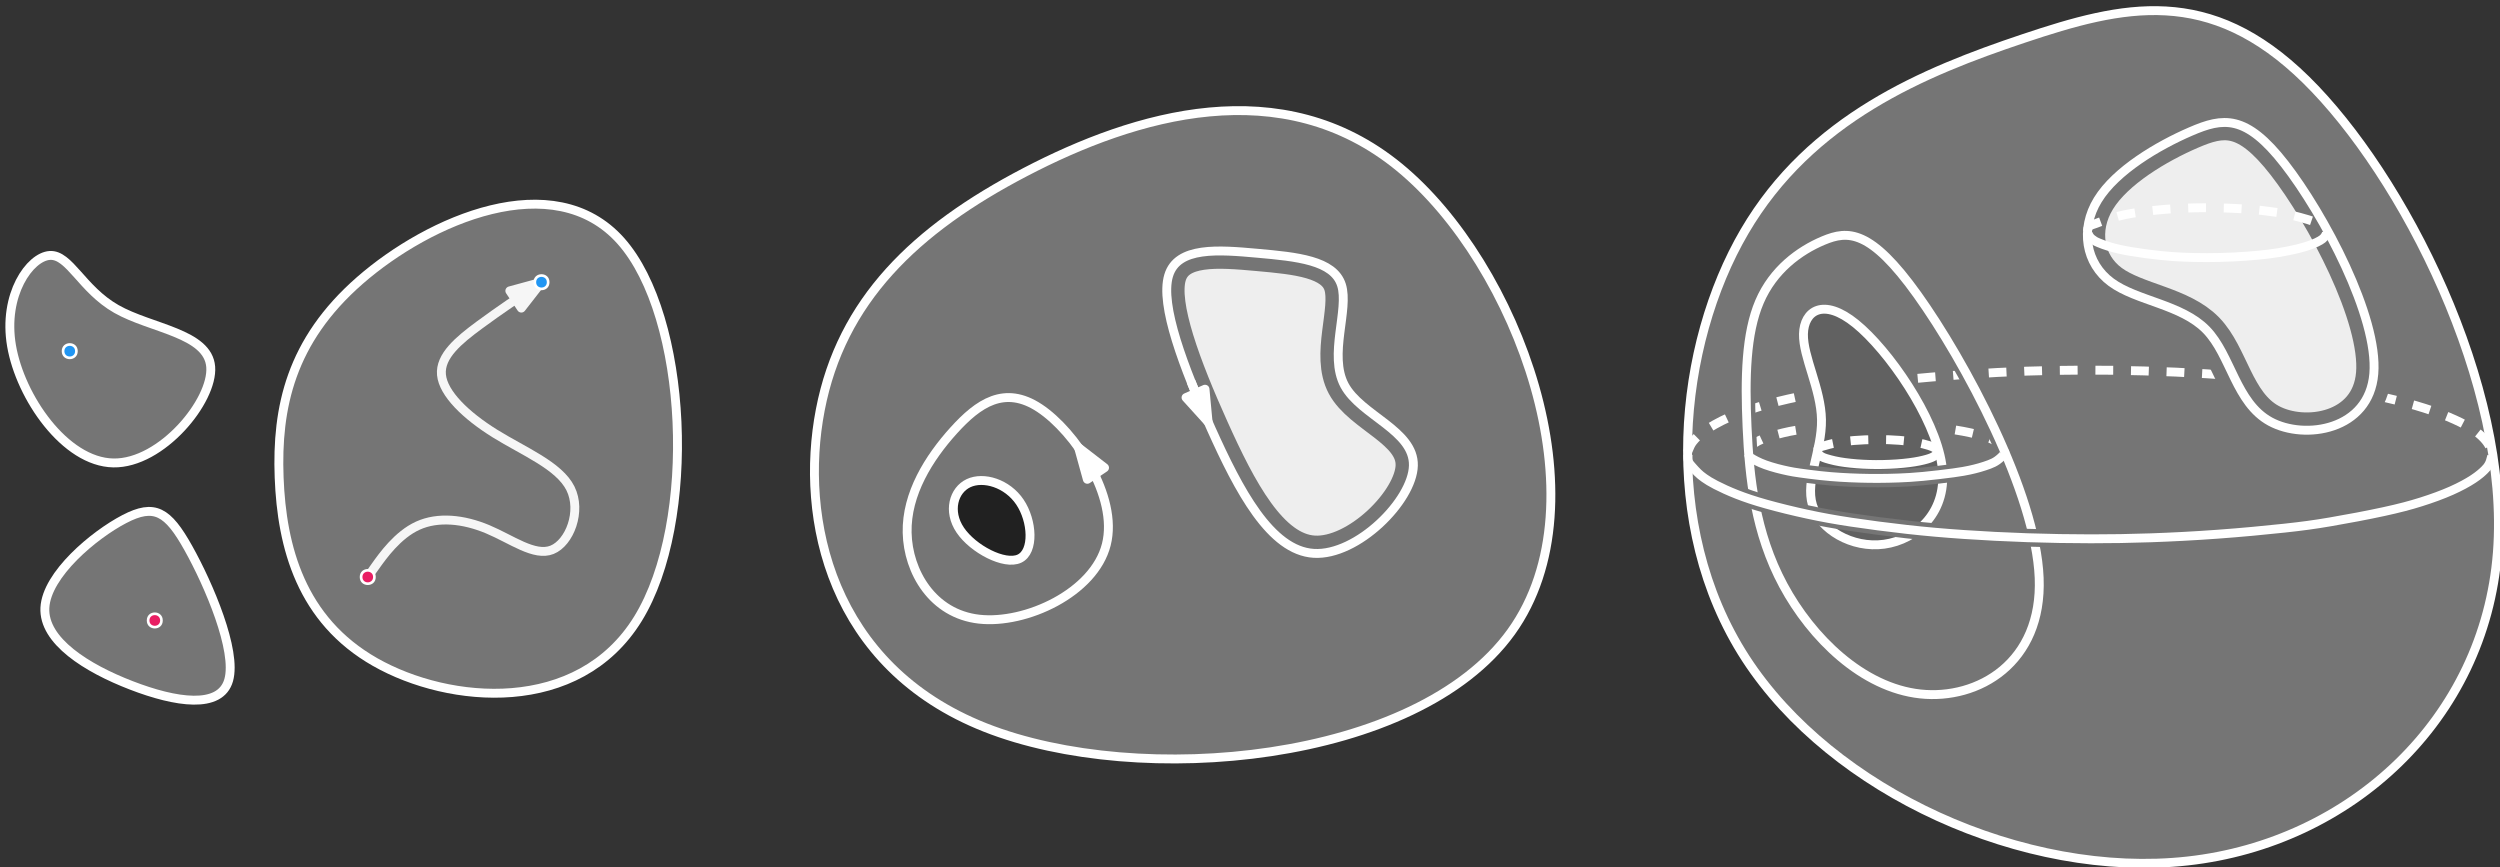 <?xml version="1.0" encoding="UTF-8"?>
<svg xmlns="http://www.w3.org/2000/svg" xmlns:xlink="http://www.w3.org/1999/xlink" width="562pt" height="195pt" viewBox="0 0 562 195" version="1.1">
<rect x="0" y="0" width="562" height="195" fill="#333333" stroke="none"/>
<g id="surface42963">
<path style="fill-rule:evenodd;fill:rgb(45.9%,45.9%,45.9%);fill-opacity:1;stroke-width:2;stroke-linecap:butt;stroke-linejoin:round;stroke:rgb(100%,100%,100%);stroke-opacity:1;stroke-miterlimit:10;" d="M 187.398 233.855 C 182.664 209.297 189.766 176.16 224.48 162.453 C 259.191 148.746 321.52 154.465 342.723 183.953 C 363.926 213.441 344.008 266.695 317.574 288.391 C 291.145 310.086 258.207 300.223 233.453 287.305 C 208.699 274.387 192.133 258.41 187.398 233.855 Z M 187.398 233.855 " transform="matrix(1,0,0,-1,-3,326)"/>
<path style="fill-rule:evenodd;fill:rgb(93.3%,93.3%,93.3%);fill-opacity:1;stroke-width:8;stroke-linecap:butt;stroke-linejoin:round;stroke:rgb(45.9%,45.9%,45.9%);stroke-opacity:1;stroke-miterlimit:10;" d="M 265.703 264.031 C 263.73 257.426 269.055 243.422 275.27 229.613 C 281.48 215.809 288.582 202.199 298.344 201.605 C 308.109 201.012 320.535 213.441 320.73 221.328 C 320.93 229.219 308.898 232.57 305.25 239.375 C 301.598 246.18 306.332 256.438 304.559 261.961 C 302.781 267.484 294.5 268.273 285.723 269.062 C 276.945 269.852 267.676 270.641 265.703 264.031 Z M 265.703 264.031 " transform="matrix(1,0,0,-1,-3,326)"/>
<path style="fill-rule:evenodd;fill:rgb(12.9%,12.9%,12.9%);fill-opacity:1;stroke-width:2;stroke-linecap:butt;stroke-linejoin:round;stroke:rgb(100%,100%,100%);stroke-opacity:1;stroke-miterlimit:10;" d="M 220.73 217.387 C 217.379 215.809 215.996 211.074 218.859 206.832 C 221.719 202.594 228.816 198.844 232.172 200.422 C 235.523 202 235.129 208.902 232.27 213.145 C 229.41 217.383 224.086 218.961 220.73 217.387 Z M 220.73 217.387 " transform="matrix(1,0,0,-1,-3,326)"/>
<path style="fill:none;stroke-width:2;stroke-linecap:butt;stroke-linejoin:round;stroke:rgb(100%,100%,100%);stroke-opacity:1;stroke-miterlimit:10;" d="M 206.926 206.242 C 207.121 197.465 212.645 187.996 223.098 186.812 C 233.551 185.629 248.938 192.73 251.699 203.578 C 254.461 214.426 244.598 229.023 236.707 234.25 C 228.82 239.477 222.902 235.332 217.379 229.219 C 211.855 223.105 206.727 215.02 206.926 206.242 Z M 206.926 206.242 " transform="matrix(1,0,0,-1,-3,326)"/>
<path style="fill:none;stroke-width:2;stroke-linecap:butt;stroke-linejoin:round;stroke:rgb(100%,100%,100%);stroke-opacity:1;stroke-miterlimit:10;" d="M 249.492 218.449 C 249.492 218.449 249.492 218.449 249.281 218.863 C 249.074 219.277 248.66 220.105 248.223 220.91 C 247.785 221.719 247.324 222.5 246.859 223.238 C 246.398 223.977 245.93 224.672 245.695 225.02 C 245.465 225.367 245.465 225.367 245.465 225.367 " transform="matrix(1,0,0,-1,-3,326)"/>
<path style="fill-rule:evenodd;fill:rgb(100%,100%,100%);fill-opacity:1;stroke-width:2;stroke-linecap:butt;stroke-linejoin:round;stroke:rgb(100%,100%,100%);stroke-opacity:1;stroke-miterlimit:10;" d="M 245.465 225.367 L 247.434 218.254 L 251.301 220.855 Z M 245.465 225.367 " transform="matrix(1,0,0,-1,-3,326)"/>
<path style="fill:none;stroke-width:2;stroke-linecap:butt;stroke-linejoin:round;stroke:rgb(100%,100%,100%);stroke-opacity:1;stroke-miterlimit:10;" d="M 265.703 264.031 C 263.73 257.426 269.055 243.422 275.27 229.613 C 281.48 215.809 288.582 202.199 298.344 201.605 C 308.109 201.012 320.535 213.441 320.73 221.328 C 320.93 229.219 308.898 232.57 305.25 239.375 C 301.598 246.18 306.332 256.438 304.559 261.961 C 302.781 267.484 294.5 268.273 285.723 269.062 C 276.945 269.852 267.676 270.641 265.703 264.031 Z M 265.703 264.031 " transform="matrix(1,0,0,-1,-3,326)"/>
<path style="fill:none;stroke-width:2;stroke-linecap:butt;stroke-linejoin:round;stroke:rgb(100%,100%,100%);stroke-opacity:1;stroke-miterlimit:10;" d="M 270.738 240.234 C 270.738 240.234 270.738 240.234 271.062 239.445 C 271.387 238.652 272.039 237.074 272.543 235.867 C 273.051 234.66 273.41 233.824 273.723 233.102 C 274.039 232.383 274.309 231.77 274.441 231.465 C 274.574 231.16 274.574 231.16 274.574 231.16 " transform="matrix(1,0,0,-1,-3,326)"/>
<path style="fill-rule:evenodd;fill:rgb(100%,100%,100%);fill-opacity:1;stroke-width:2;stroke-linecap:butt;stroke-linejoin:round;stroke:rgb(100%,100%,100%);stroke-opacity:1;stroke-miterlimit:10;" d="M 274.574 231.16 L 273.887 238.508 L 269.621 236.629 Z M 274.574 231.16 " transform="matrix(1,0,0,-1,-3,326)"/>
<path style="fill-rule:evenodd;fill:rgb(45.9%,45.9%,45.9%);fill-opacity:1;stroke-width:2;stroke-linecap:butt;stroke-linejoin:round;stroke:rgb(100%,100%,100%);stroke-opacity:1;stroke-miterlimit:10;" d="M 395.164 273.961 C 380.277 248.508 375.949 208.043 395.418 178.008 C 414.891 147.977 458.156 128.379 494.805 132.453 C 531.453 136.523 561.488 164.266 564.414 201.805 C 567.34 239.348 543.16 286.684 521.402 308.062 C 499.641 329.441 480.297 324.859 457.902 317.352 C 435.504 309.844 410.055 299.41 395.164 273.961 Z M 395.164 273.961 " transform="matrix(1,0,0,-1,-3,326)"/>
<path style="fill:none;stroke-width:2;stroke-linecap:butt;stroke-linejoin:round;stroke:rgb(100%,100%,100%);stroke-opacity:1;stroke-dasharray:4;stroke-miterlimit:10;" d="M 382.363 224.34 C 382.363 224.34 382.363 224.34 382.469 224.598 C 382.574 224.855 382.785 225.375 382.973 225.766 C 383.16 226.156 383.324 226.426 383.602 226.777 C 383.879 227.129 384.27 227.57 384.809 228.055 C 385.348 228.543 386.031 229.074 386.961 229.668 C 387.891 230.258 389.066 230.91 390.094 231.426 C 391.117 231.941 391.992 232.32 393.266 232.805 C 394.539 233.289 396.203 233.879 398.07 234.457 C 399.938 235.039 402.004 235.613 405 236.305 C 408 236.992 411.93 237.801 415.512 238.449 C 419.09 239.094 422.32 239.574 425.719 240.012 C 429.113 240.449 432.676 240.844 437.211 241.234 C 441.742 241.625 447.246 242.008 451.961 242.266 C 456.672 242.523 460.598 242.656 464.789 242.73 C 468.984 242.805 473.453 242.82 478.059 242.762 C 482.664 242.699 487.41 242.562 492.062 242.352 C 496.711 242.137 501.27 241.844 504.691 241.59 C 508.113 241.34 510.406 241.125 513.137 240.828 C 515.871 240.531 519.043 240.152 522.473 239.66 C 525.906 239.172 529.594 238.574 533.254 237.863 C 536.918 237.152 540.551 236.328 543.695 235.488 C 546.844 234.648 549.5 233.793 551.746 232.938 C 553.996 232.082 555.836 231.223 557.23 230.469 C 558.625 229.711 559.574 229.055 560.34 228.41 C 561.109 227.762 561.695 227.121 562.113 226.531 C 562.527 225.938 562.777 225.395 562.902 225.121 C 563.027 224.848 563.027 224.848 563.027 224.848 " transform="matrix(1,0,0,-1,-3,326)"/>
<path style="fill:none;stroke-width:2;stroke-linecap:butt;stroke-linejoin:round;stroke:rgb(100%,100%,100%);stroke-opacity:1;stroke-dasharray:4;stroke-miterlimit:10;" d="M 395.93 224.77 C 395.93 224.77 395.93 224.77 396.031 224.941 C 396.133 225.113 396.332 225.457 396.691 225.805 C 397.047 226.152 397.559 226.5 398.156 226.82 C 398.754 227.137 399.441 227.422 400.43 227.742 C 401.418 228.062 402.715 228.418 403.797 228.68 C 404.879 228.941 405.75 229.109 406.652 229.262 C 407.555 229.418 408.484 229.559 409.801 229.719 C 411.117 229.879 412.816 230.059 414.148 230.184 C 415.48 230.305 416.449 230.371 417.566 230.43 C 418.684 230.488 419.957 230.543 421.301 230.578 C 422.648 230.609 424.07 230.629 425.691 230.613 C 427.312 230.598 429.133 230.555 430.602 230.5 C 432.066 230.445 433.18 230.379 434.754 230.246 C 436.328 230.109 438.359 229.906 440.062 229.691 C 441.766 229.48 443.133 229.258 444.293 229.043 C 445.457 228.824 446.41 228.613 447.223 228.406 C 448.031 228.203 448.695 228.012 449.223 227.844 C 449.754 227.672 450.152 227.531 450.621 227.328 C 451.086 227.129 451.629 226.871 452 226.676 C 452.371 226.48 452.574 226.348 452.676 226.281 C 452.777 226.215 452.777 226.215 452.777 226.215 " transform="matrix(1,0,0,-1,-3,326)"/>
<path style="fill:none;stroke-width:4;stroke-linecap:butt;stroke-linejoin:round;stroke:rgb(45.9%,45.9%,45.9%);stroke-opacity:1;stroke-miterlimit:10;" d="M 408.418 250.922 C 408.301 245.77 412.355 238.586 412.473 231.637 C 412.59 224.684 408.766 217.965 410.445 212.465 C 412.125 206.961 419.309 202.676 426.547 203.66 C 433.789 204.645 441.086 210.898 439.523 221.559 C 437.957 232.215 427.531 247.273 420.176 253.238 C 412.82 259.207 408.535 256.078 408.418 250.922 Z M 408.418 250.922 " transform="matrix(1,0,0,-1,-3,326)"/>
<path style="fill-rule:evenodd;fill:rgb(38%,38%,38%);fill-opacity:1;stroke-width:2;stroke-linecap:butt;stroke-linejoin:round;stroke:rgb(100%,100%,100%);stroke-opacity:1;stroke-miterlimit:10;" d="M 408.418 250.922 C 408.301 245.77 412.355 238.586 412.473 231.637 C 412.59 224.684 408.766 217.965 410.445 212.465 C 412.125 206.961 419.309 202.676 426.547 203.66 C 433.789 204.645 441.086 210.898 439.523 221.559 C 437.957 232.215 427.531 247.273 420.176 253.238 C 412.82 259.207 408.535 256.078 408.418 250.922 Z M 408.418 250.922 " transform="matrix(1,0,0,-1,-3,326)"/>
<path style="fill:none;stroke-width:2;stroke-linecap:butt;stroke-linejoin:round;stroke:rgb(100%,100%,100%);stroke-opacity:1;stroke-dasharray:4;stroke-miterlimit:10;" d="M 411.621 224.773 C 411.621 224.773 411.621 224.773 411.633 224.828 C 411.645 224.883 411.668 224.992 411.691 225.109 C 411.715 225.223 411.742 225.34 411.98 225.453 C 412.223 225.566 412.676 225.672 413.031 225.77 C 413.387 225.867 413.645 225.953 414.117 226.078 C 414.59 226.207 415.277 226.371 416.188 226.531 C 417.098 226.691 418.227 226.852 419.734 226.973 C 421.238 227.098 423.121 227.184 424.941 227.191 C 426.762 227.199 428.523 227.129 430.012 227.012 C 431.496 226.898 432.707 226.742 433.824 226.531 C 434.941 226.32 435.965 226.059 436.656 225.836 C 437.348 225.613 437.711 225.434 437.98 225.258 C 438.246 225.082 438.414 224.914 438.512 224.746 C 438.609 224.574 438.633 224.406 438.645 224.32 C 438.656 224.238 438.656 224.238 438.656 224.238 " transform="matrix(1,0,0,-1,-3,326)"/>
<path style="fill:none;stroke-width:2;stroke-linecap:butt;stroke-linejoin:round;stroke:rgb(100%,100%,100%);stroke-opacity:1;stroke-miterlimit:10;" d="M 411.574 224.566 C 411.574 224.566 411.574 224.566 411.613 224.434 C 411.656 224.301 411.738 224.035 411.91 223.816 C 412.086 223.602 412.348 223.434 412.598 223.297 C 412.852 223.164 413.086 223.066 413.562 222.918 C 414.035 222.773 414.746 222.578 415.465 222.418 C 416.184 222.258 416.914 222.133 417.738 222.023 C 418.562 221.914 419.48 221.816 420.406 221.742 C 421.328 221.668 422.258 221.621 423.215 221.594 C 424.172 221.562 425.16 221.559 426.191 221.578 C 427.219 221.598 428.289 221.645 429.312 221.715 C 430.336 221.785 431.316 221.883 432.168 221.992 C 433.023 222.098 433.754 222.219 434.426 222.355 C 435.094 222.488 435.703 222.641 436.16 222.773 C 436.617 222.902 436.922 223.012 437.199 223.129 C 437.473 223.246 437.719 223.367 437.957 223.555 C 438.195 223.742 438.426 223.996 438.547 224.148 C 438.664 224.301 438.672 224.352 438.676 224.379 C 438.68 224.406 438.68 224.406 438.68 224.406 " transform="matrix(1,0,0,-1,-3,326)"/>
<path style="fill:none;stroke-width:4;stroke-linecap:butt;stroke-linejoin:round;stroke:rgb(45.9%,45.9%,45.9%);stroke-opacity:1;stroke-miterlimit:10;" d="M 398.543 258.188 C 395.488 251.062 395.234 241.137 395.742 229.938 C 396.25 218.738 397.523 206.27 403.887 194.434 C 410.25 182.598 421.703 171.402 434.684 170 C 447.664 168.602 462.168 177 461.406 196.09 C 460.645 215.176 444.609 244.953 434.047 259.715 C 423.484 274.477 418.395 274.223 412.922 271.934 C 407.449 269.641 401.598 265.316 398.543 258.188 Z M 398.543 258.188 " transform="matrix(1,0,0,-1,-3,326)"/>
<path style="fill:none;stroke-width:4;stroke-linecap:butt;stroke-linejoin:round;stroke:rgb(45.9%,45.9%,45.9%);stroke-opacity:1;stroke-miterlimit:10;" d="M 396.145 223.758 C 396.145 223.758 396.145 223.758 396.148 223.684 C 396.148 223.605 396.152 223.457 396.43 223.223 C 396.711 222.988 397.266 222.672 397.852 222.375 C 398.438 222.078 399.051 221.805 399.824 221.523 C 400.598 221.242 401.531 220.957 402.457 220.711 C 403.379 220.465 404.297 220.258 405.051 220.102 C 405.805 219.945 406.395 219.84 407.586 219.672 C 408.781 219.5 410.578 219.266 412.199 219.09 C 413.824 218.91 415.27 218.793 416.727 218.703 C 418.18 218.613 419.641 218.547 421.059 218.508 C 422.477 218.465 423.848 218.449 425.309 218.453 C 426.766 218.461 428.309 218.488 429.887 218.551 C 431.465 218.609 433.078 218.699 435.277 218.906 C 437.477 219.117 440.258 219.445 442.117 219.699 C 443.98 219.953 444.922 220.137 445.746 220.312 C 446.57 220.492 447.273 220.664 448.008 220.875 C 448.746 221.086 449.512 221.336 450.176 221.586 C 450.84 221.836 451.398 222.09 451.988 222.512 C 452.574 222.93 453.191 223.52 453.469 223.883 C 453.75 224.25 453.688 224.395 453.656 224.465 C 453.625 224.535 453.625 224.535 453.625 224.535 " transform="matrix(1,0,0,-1,-3,326)"/>
<path style="fill:none;stroke-width:2;stroke-linecap:butt;stroke-linejoin:round;stroke:rgb(100%,100%,100%);stroke-opacity:1;stroke-miterlimit:10;" d="M 398.543 258.188 C 395.488 251.062 395.234 241.137 395.742 229.938 C 396.25 218.738 397.523 206.27 403.887 194.434 C 410.25 182.598 421.703 171.402 434.684 170 C 447.664 168.602 462.168 177 461.406 196.09 C 460.645 215.176 444.609 244.953 434.047 259.715 C 423.484 274.477 418.395 274.223 412.922 271.934 C 407.449 269.641 401.598 265.316 398.543 258.188 Z M 398.543 258.188 " transform="matrix(1,0,0,-1,-3,326)"/>
<path style="fill:none;stroke-width:4;stroke-linecap:butt;stroke-linejoin:round;stroke:rgb(45.9%,45.9%,45.9%);stroke-opacity:1;stroke-miterlimit:10;" d="M 388.273 217.121 C 388.273 217.121 388.273 217.121 389.102 216.738 C 389.934 216.355 391.59 215.586 393.457 214.852 C 395.324 214.117 397.398 213.422 400.121 212.656 C 402.844 211.895 406.215 211.066 409.359 210.391 C 412.508 209.711 415.43 209.18 419.152 208.617 C 422.875 208.055 427.402 207.461 431.684 206.984 C 435.965 206.508 440.008 206.152 444.484 205.848 C 448.965 205.539 453.883 205.289 458.766 205.121 C 463.648 204.957 468.492 204.879 473.039 204.875 C 477.582 204.871 481.824 204.941 486.484 205.102 C 491.141 205.266 496.215 205.52 501.523 205.91 C 506.832 206.297 512.375 206.82 516.469 207.266 C 520.562 207.707 523.211 208.066 526.867 208.691 C 530.527 209.312 535.199 210.195 538.781 210.973 C 542.363 211.746 544.855 212.414 547.273 213.176 C 549.695 213.938 552.043 214.797 553.219 215.227 C 554.391 215.656 554.391 215.656 554.391 215.656 " transform="matrix(1,0,0,-1,-3,326)"/>
<path style="fill:none;stroke-width:2;stroke-linecap:butt;stroke-linejoin:round;stroke:rgb(100%,100%,100%);stroke-opacity:1;stroke-miterlimit:10;" d="M 382.465 223.758 C 382.465 223.758 382.465 223.758 382.453 223.496 C 382.441 223.23 382.418 222.703 382.578 222.254 C 382.738 221.805 383.082 221.434 383.457 221.023 C 383.828 220.609 384.227 220.152 384.656 219.738 C 385.082 219.32 385.539 218.945 386.148 218.516 C 386.754 218.086 387.512 217.605 388.723 216.98 C 389.934 216.355 391.59 215.586 393.457 214.852 C 395.324 214.117 397.398 213.422 400.121 212.656 C 402.844 211.895 406.215 211.066 409.359 210.391 C 412.508 209.711 415.43 209.18 419.152 208.617 C 422.875 208.055 427.402 207.461 431.684 206.984 C 435.965 206.508 440.008 206.152 444.484 205.848 C 448.965 205.539 453.883 205.289 458.766 205.121 C 463.648 204.957 468.492 204.879 473.039 204.875 C 477.582 204.871 481.824 204.941 486.484 205.102 C 491.141 205.266 496.215 205.52 501.523 205.91 C 506.832 206.297 512.375 206.82 516.469 207.266 C 520.562 207.707 523.211 208.066 526.867 208.691 C 530.527 209.312 535.199 210.195 538.781 210.973 C 542.363 211.746 544.855 212.414 547.273 213.176 C 549.695 213.938 552.043 214.797 554.062 215.691 C 556.078 216.586 557.77 217.516 559.008 218.336 C 560.246 219.152 561.031 219.863 561.52 220.348 C 562.012 220.836 562.203 221.102 562.367 221.367 C 562.531 221.629 562.668 221.895 562.793 222.246 C 562.918 222.602 563.031 223.047 563.086 223.27 C 563.145 223.488 563.145 223.488 563.145 223.488 " transform="matrix(1,0,0,-1,-3,326)"/>
<path style="fill:none;stroke-width:2;stroke-linecap:butt;stroke-linejoin:round;stroke:rgb(100%,100%,100%);stroke-opacity:1;stroke-miterlimit:10;" d="M 396.145 223.758 C 396.145 223.758 396.145 223.758 396.148 223.684 C 396.148 223.605 396.152 223.457 396.43 223.223 C 396.711 222.988 397.266 222.672 397.852 222.375 C 398.438 222.078 399.051 221.805 399.824 221.523 C 400.598 221.242 401.531 220.957 402.457 220.711 C 403.379 220.465 404.297 220.258 405.051 220.102 C 405.805 219.945 406.395 219.84 407.586 219.672 C 408.781 219.5 410.578 219.266 412.199 219.09 C 413.824 218.91 415.27 218.793 416.727 218.703 C 418.18 218.613 419.641 218.547 421.059 218.508 C 422.477 218.465 423.848 218.449 425.309 218.453 C 426.766 218.461 428.309 218.488 429.887 218.551 C 431.465 218.609 433.078 218.699 435.277 218.906 C 437.477 219.117 440.258 219.445 442.117 219.699 C 443.98 219.953 444.922 220.137 445.746 220.312 C 446.57 220.492 447.273 220.664 448.008 220.875 C 448.746 221.086 449.512 221.336 450.176 221.586 C 450.84 221.836 451.398 222.09 451.988 222.512 C 452.574 222.93 453.191 223.52 453.469 223.883 C 453.75 224.25 453.688 224.395 453.656 224.465 C 453.625 224.535 453.625 224.535 453.625 224.535 " transform="matrix(1,0,0,-1,-3,326)"/>
<path style="fill-rule:evenodd;fill:rgb(93.3%,93.3%,93.3%);fill-opacity:1;stroke-width:8;stroke-linecap:butt;stroke-linejoin:round;stroke:rgb(45.9%,45.9%,45.9%);stroke-opacity:1;stroke-miterlimit:10;" d="M 474.586 281.07 C 470.52 274.445 471.875 266.762 477.598 262.547 C 483.32 258.328 493.41 257.574 498.98 251.852 C 504.555 246.129 505.609 235.438 513.363 231.223 C 521.121 227.004 535.578 229.262 536.633 241.988 C 537.688 254.715 525.336 277.906 516.602 289.125 C 507.867 300.348 502.746 299.594 495.445 296.43 C 488.141 293.27 478.652 287.695 474.586 281.07 Z M 474.586 281.07 " transform="matrix(1,0,0,-1,-3,326)"/>
<path style="fill:none;stroke-width:2;stroke-linecap:butt;stroke-linejoin:round;stroke:rgb(100%,100%,100%);stroke-opacity:1;stroke-miterlimit:10;" d="M 474.586 281.07 C 470.52 274.445 471.875 266.762 477.598 262.547 C 483.32 258.328 493.41 257.574 498.98 251.852 C 504.555 246.129 505.609 235.438 513.363 231.223 C 521.121 227.004 535.578 229.262 536.633 241.988 C 537.688 254.715 525.336 277.906 516.602 289.125 C 507.867 300.348 502.746 299.594 495.445 296.43 C 488.141 293.27 478.652 287.695 474.586 281.07 Z M 474.586 281.07 " transform="matrix(1,0,0,-1,-3,326)"/>
<path style="fill:none;stroke-width:2;stroke-linecap:butt;stroke-linejoin:round;stroke:rgb(100%,100%,100%);stroke-opacity:1;stroke-miterlimit:10;" d="M 472.402 273.617 C 472.402 273.617 472.402 273.617 472.41 273.582 C 472.414 273.547 472.426 273.48 472.484 273.34 C 472.539 273.199 472.648 272.988 472.773 272.809 C 472.902 272.625 473.047 272.477 473.23 272.324 C 473.41 272.172 473.625 272.02 473.832 271.887 C 474.039 271.754 474.242 271.641 474.789 271.414 C 475.332 271.184 476.223 270.84 477.391 270.492 C 478.562 270.148 480.008 269.805 482 269.465 C 483.988 269.129 486.523 268.797 488.566 268.582 C 490.609 268.363 492.16 268.266 493.812 268.195 C 495.465 268.125 497.219 268.086 499.098 268.086 C 500.98 268.09 502.992 268.133 505 268.23 C 507.008 268.328 509.02 268.477 510.703 268.637 C 512.391 268.797 513.754 268.973 515.207 269.211 C 516.656 269.453 518.195 269.758 519.484 270.07 C 520.773 270.387 521.812 270.707 522.652 271.031 C 523.488 271.352 524.129 271.672 524.566 271.93 C 525.004 272.188 525.246 272.387 525.445 272.621 C 525.648 272.859 525.809 273.133 525.895 273.34 C 525.98 273.547 525.992 273.684 525.996 273.754 C 526 273.82 526 273.82 526 273.82 " transform="matrix(1,0,0,-1,-3,326)"/>
<path style="fill:none;stroke-width:2;stroke-linecap:butt;stroke-linejoin:round;stroke:rgb(100%,100%,100%);stroke-opacity:1;stroke-dasharray:4;stroke-miterlimit:10;" d="M 472.266 273.988 C 472.266 273.988 472.266 273.988 472.289 274.199 C 472.312 274.41 472.359 274.832 472.676 275.117 C 472.988 275.402 473.574 275.551 474.102 275.734 C 474.629 275.918 475.102 276.137 475.957 276.43 C 476.812 276.727 478.055 277.098 479.141 277.379 C 480.23 277.66 481.164 277.848 482.188 278.027 C 483.211 278.203 484.324 278.367 485.629 278.527 C 486.934 278.688 488.43 278.836 489.852 278.953 C 491.277 279.066 492.629 279.148 494.059 279.207 C 495.488 279.266 496.996 279.301 498.586 279.305 C 500.172 279.312 501.844 279.285 503.52 279.227 C 505.195 279.168 506.879 279.074 508.191 278.984 C 509.5 278.895 510.441 278.809 511.57 278.676 C 512.695 278.547 514.012 278.375 515.066 278.215 C 516.117 278.059 516.902 277.918 518.09 277.637 C 519.281 277.352 520.871 276.922 521.918 276.602 C 522.969 276.281 523.473 276.062 523.855 275.879 C 524.238 275.695 524.5 275.543 524.727 275.391 C 524.957 275.238 525.152 275.086 525.316 274.938 C 525.477 274.789 525.602 274.648 525.664 274.574 C 525.727 274.504 525.727 274.504 525.727 274.504 " transform="matrix(1,0,0,-1,-3,326)"/>
<path style="fill-rule:evenodd;fill:rgb(45.9%,45.9%,45.9%);fill-opacity:1;stroke-width:2;stroke-linecap:butt;stroke-linejoin:round;stroke:rgb(100%,100%,100%);stroke-opacity:1;stroke-miterlimit:10;" d="M 13.09 189.383 C 12.695 181.891 22.555 175.773 32.516 171.93 C 42.477 168.082 52.535 166.504 54.41 173.113 C 56.285 179.719 49.973 194.512 45.336 202.797 C 40.703 211.078 37.742 212.855 30.938 209.305 C 24.133 205.754 13.484 196.879 13.09 189.383 Z M 13.09 189.383 " transform="matrix(1,0,0,-1,-3,326)"/>
<path style="fill-rule:evenodd;fill:rgb(45.9%,45.9%,45.9%);fill-opacity:1;stroke-width:2;stroke-linecap:butt;stroke-linejoin:round;stroke:rgb(100%,100%,100%);stroke-opacity:1;stroke-miterlimit:10;" d="M 65.75 218.676 C 66.344 202.992 70.684 186.621 87.348 177.156 C 104.016 167.688 133.012 165.125 146.422 186.918 C 159.836 208.715 157.664 254.867 142.574 271.828 C 127.488 288.793 99.48 276.562 83.898 262.953 C 68.316 249.344 65.16 234.355 65.75 218.676 Z M 65.75 218.676 " transform="matrix(1,0,0,-1,-3,326)"/>
<path style="fill-rule:evenodd;fill:rgb(45.9%,45.9%,45.9%);fill-opacity:1;stroke-width:2;stroke-linecap:butt;stroke-linejoin:round;stroke:rgb(100%,100%,100%);stroke-opacity:1;stroke-miterlimit:10;" d="M 5.594 248.258 C 7.566 236.723 17.625 222.125 28.473 221.93 C 39.32 221.73 50.957 235.934 50.367 243.527 C 49.777 251.121 36.953 252.105 29.164 256.543 C 21.375 260.98 18.613 268.871 14.176 268.574 C 9.734 268.277 3.621 259.797 5.594 248.258 Z M 5.594 248.258 " transform="matrix(1,0,0,-1,-3,326)"/>
<path style=" stroke:none;fill-rule:evenodd;fill:rgb(12.9%,58.8%,95.3%);fill-opacity:1;" d="M 17.176 78.941 C 17.176 76.941 14.176 76.941 14.176 78.941 C 14.176 80.941 17.176 80.941 17.176 78.941 Z M 17.176 78.941 "/>
<path style=" stroke:none;fill-rule:evenodd;fill:rgb(100%,100%,100%);fill-opacity:1;" d="M 17.477 78.941 C 17.477 76.543 13.879 76.543 13.879 78.941 C 13.879 81.344 17.477 81.344 17.477 78.941 Z M 16.879 78.941 C 16.879 77.344 14.477 77.344 14.477 78.941 C 14.477 80.543 16.879 80.543 16.879 78.941 Z M 16.879 78.941 "/>
<path style=" stroke:none;fill-rule:evenodd;fill:rgb(91.4%,11.8%,38.8%);fill-opacity:1;" d="M 36.293 139.48 C 36.293 137.48 33.293 137.48 33.293 139.48 C 33.293 141.48 36.293 141.48 36.293 139.48 Z M 36.293 139.48 "/>
<path style=" stroke:none;fill-rule:evenodd;fill:rgb(100%,100%,100%);fill-opacity:1;" d="M 36.594 139.48 C 36.594 137.078 32.996 137.078 32.996 139.48 C 32.996 141.879 36.594 141.879 36.594 139.48 Z M 35.996 139.48 C 35.996 137.879 33.594 137.879 33.594 139.48 C 33.594 141.078 35.996 141.078 35.996 139.48 Z M 35.996 139.48 "/>
<path style="fill:none;stroke-width:2;stroke-linecap:butt;stroke-linejoin:round;stroke:rgb(96.1%,96.1%,96.1%);stroke-opacity:1;stroke-miterlimit:10;" d="M 85.672 196.289 C 85.672 196.289 85.672 196.289 87.348 198.656 C 89.027 201.02 92.379 205.754 96.914 207.824 C 101.453 209.898 107.172 209.305 112.598 207.035 C 118.02 204.77 123.148 200.824 127.094 202.402 C 131.039 203.98 133.797 211.078 131.234 216.207 C 128.672 221.336 120.781 224.492 114.273 228.535 C 107.766 232.578 102.637 237.512 102.242 241.75 C 101.848 245.992 106.188 249.543 110.723 252.895 C 115.258 256.246 119.992 259.402 122.359 260.98 C 124.727 262.559 124.727 262.559 124.727 262.559 " transform="matrix(1,0,0,-1,-3,326)"/>
<path style="fill-rule:evenodd;fill:rgb(96.1%,96.1%,96.1%);fill-opacity:1;stroke-width:2;stroke-linecap:butt;stroke-linejoin:round;stroke:rgb(96.1%,96.1%,96.1%);stroke-opacity:1;stroke-miterlimit:10;" d="M 124.727 262.559 L 117.609 260.617 L 120.195 256.738 Z M 124.727 262.559 " transform="matrix(1,0,0,-1,-3,326)"/>
<path style=" stroke:none;fill-rule:evenodd;fill:rgb(91.4%,11.8%,38.8%);fill-opacity:1;" d="M 84.172 129.715 C 84.172 127.715 81.172 127.715 81.172 129.715 C 81.172 131.715 84.172 131.715 84.172 129.715 Z M 84.172 129.715 "/>
<path style=" stroke:none;fill-rule:evenodd;fill:rgb(100%,100%,100%);fill-opacity:1;" d="M 84.473 129.715 C 84.473 127.312 80.871 127.312 80.871 129.715 C 80.871 132.113 84.473 132.113 84.473 129.715 Z M 83.871 129.715 C 83.871 128.113 81.473 128.113 81.473 129.715 C 81.473 131.312 83.871 131.312 83.871 129.715 Z M 83.871 129.715 "/>
<path style=" stroke:none;fill-rule:evenodd;fill:rgb(12.9%,58.8%,95.3%);fill-opacity:1;" d="M 123.227 63.441 C 123.227 61.441 120.227 61.441 120.227 63.441 C 120.227 65.441 123.227 65.441 123.227 63.441 Z M 123.227 63.441 "/>
<path style=" stroke:none;fill-rule:evenodd;fill:rgb(100%,100%,100%);fill-opacity:1;" d="M 123.527 63.441 C 123.527 61.039 119.926 61.039 119.926 63.441 C 119.926 65.84 123.527 65.84 123.527 63.441 Z M 122.926 63.441 C 122.926 61.84 120.527 61.84 120.527 63.441 C 120.527 65.039 122.926 65.039 122.926 63.441 Z M 122.926 63.441 "/>
</g>
</svg>
